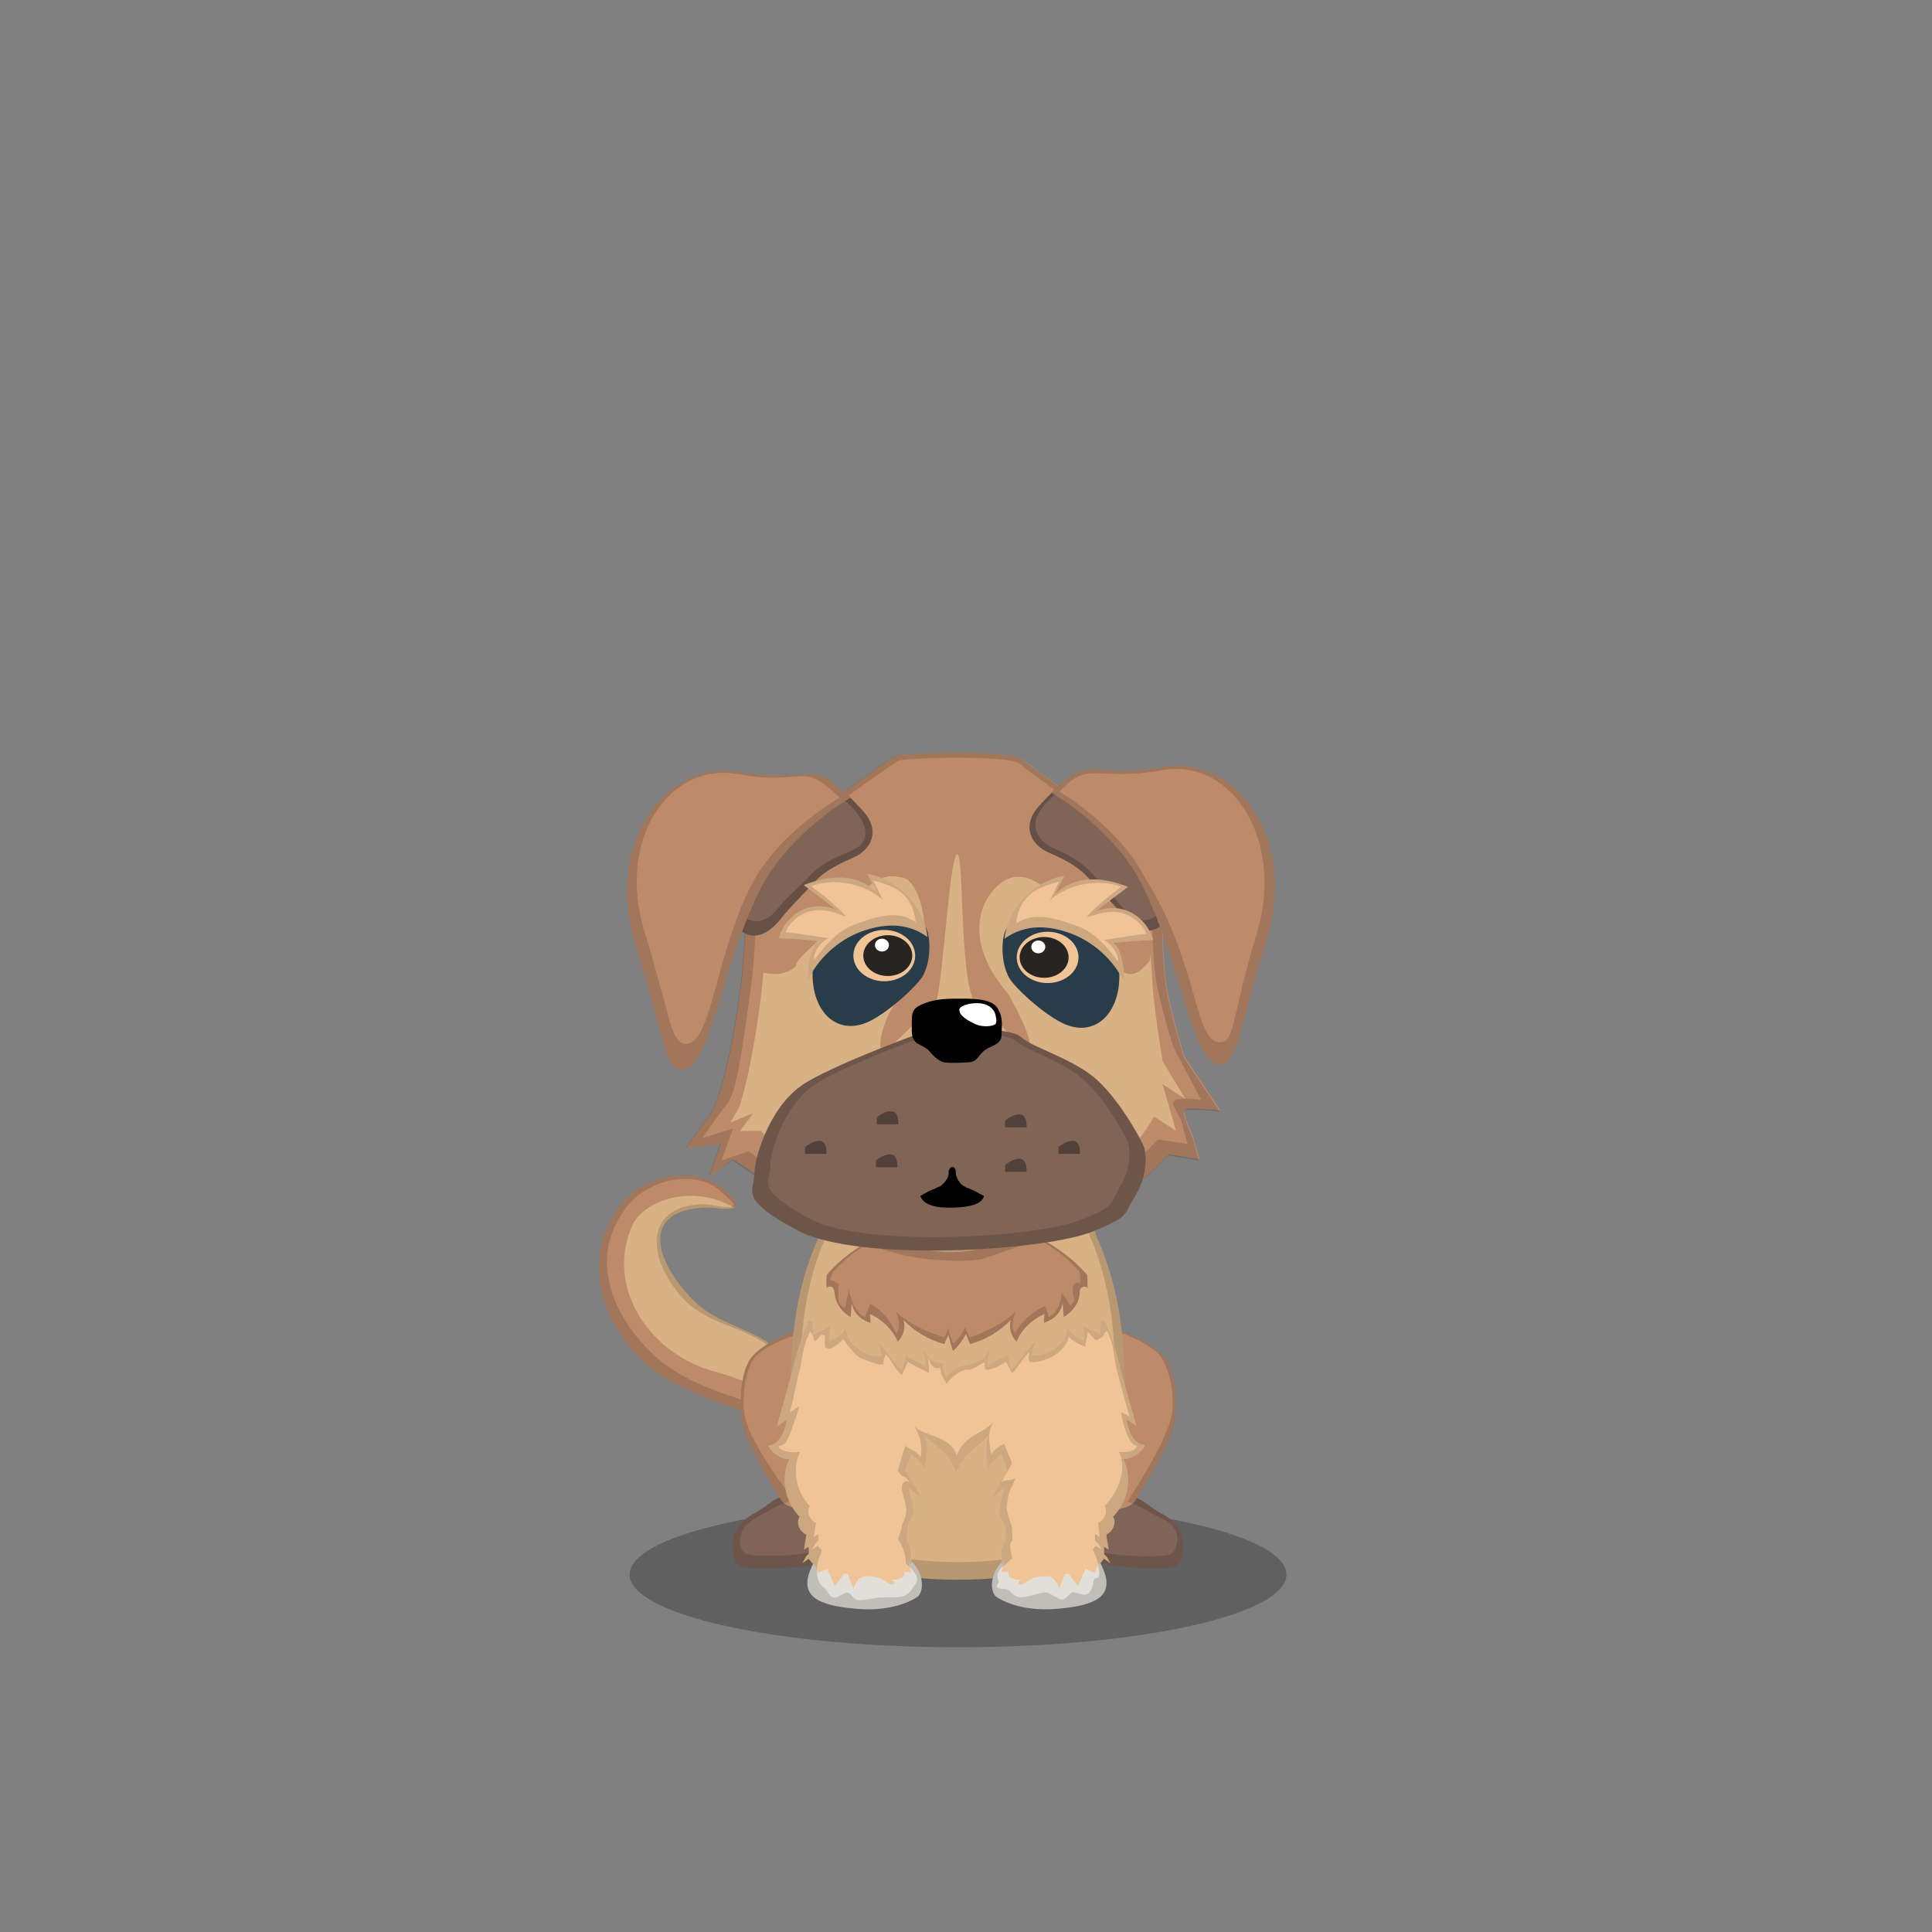 ﻿<?xml version="1.0" encoding="utf-8"?><!DOCTYPE svg PUBLIC "-//W3C//DTD SVG 1.1//EN" "http://www.w3.org/Graphics/SVG/1.1/DTD/svg11.dtd"><svg x="0" y="0" width="340px" height="340px" viewBox="0, 0, 340, 340" preserveAspectRatio="xMidYMid" font-size="0" id="a" enable-background="new 0 0 340 340" xmlns="http://www.w3.org/2000/svg" xmlns:xlink="http://www.w3.org/1999/xlink" xmlns:xml="http://www.w3.org/XML/1998/namespace" version="1.1"><rect x="0" y="0" width="340" height="340" fill="#808080" stroke="none"/><g id="b" fill="#000"><g id="c"><g transform="translate(0, 0) translate(0, 224)" id="d"><ellipse cx="168.6" cy="53.1" rx="57.8" ry="12.8" fill-opacity="0.25" id="e" /></g><g id="f"><g transform="translate(105.4, 112.5) translate(17, 115.5) scale(-1, 1) translate(-17, -115.5) translate(0, 94)" id="g"><g id="h"><path d="M8.1 41.9 C14.8 39.7 18.9 36.9 23.6 32.1 C31.3 24.3 34 16.7 29.9 8.8 C27.6 4.4 19.9 1.9 13.5 3.1 C10.7 3.6 9.6 5.5 10 5.9 C10.7 6.6 13.9 5.9 15.5 6 C26.6 6.6 24.3 15.2 17.6 22.1 C12.7 27.2 5.8 27.2 1.9 31.9 C-1.8 36.4 1.5 44.1 8.1 41.9 z" id="i" fill="#D8B285" /><path d="M13.5 34.9 C24.5 32.1 33 20.6 28.2 9.3 C26.4 5 18 1.6 10.2 6 L10.1 6 C9.5 5.6 9.8 4.8 12 2.8 C16.8 -1.4 25.8 0.3 29.5 4.7 C36.8 13.3 34.6 24.6 26.9 32.4 C22.2 37.2 14.7 39.8 8 42 C5.7 42.8 3.8 42.3 2.4 41.2 C2.2 38.4 10.9 35.6 13.5 34.9 z" id="j" fill="#BD8B6A" /><path d="M2.4 41 C0 38.9 -0.5 34.8 1.9 31.9 C5.8 27.2 12.7 27.2 17.6 22.1 C24.3 15.2 26.6 6.6 15.5 6 C14 5.9 11 6.5 10.1 6 L10.1 6 C9.5 5.6 9.8 4.8 12 2.8 C16.8 -1.4 25.8 0.3 29.5 4.7 C36.8 13.3 34.6 24.6 26.9 32.4 C22.2 37.2 14.7 39.8 8 42 C5.7 42.8 3.8 42.3 2.4 41.2 C2.4 41.1 2.4 41.1 2.4 41 z M3.1 31.5 C0.9 34.3 0.9 37.1 3.1 39.1 C3.1 39.1 3.1 39.2 3.1 39.2 C4.5 40.3 6.3 40.8 8.4 40 C14.8 37.9 20.8 35.7 25.2 31.1 C32.6 23.7 35.6 13.6 28.7 5.4 C25.1 1.2 17.2 -0.9 12.6 3.1 C10.6 5 9.9 5.4 10.5 5.8 C11.3 6.3 14.6 5.3 16 5.4 C26.6 6 25.3 15.7 18.9 22.3 C14.2 27.1 6.8 27.1 3.1 31.5 z" opacity="0.15" id="k" /></g></g><g transform="translate(131.133, 272.8) scale(0.878) translate(-129, -272.8) translate(106.9, 104.9) translate(19, 122)" id="l"><path d="M10.2 35.9 C7.6 30.9 3.1 24.7 2.4 19.1 C2 15.7 2.2 11.1 3.8 8.1 C5.7 4.4 16.5 -0.9 23.4 1.2 C30.3 3.2 32.3 18.7 26 30.3 C23 35.9 24.7 39.9 24.7 43 C24.7 45.8 22.5 47.5 20.2 48.1 C15.2 49.3 8.9 49.1 6.6 48.4 C6.3 48.3 6 48.2 5.7 48.1 C2.5 46.6 9.8 35.9 10.2 35.9 z" id="m" fill="#BD8B6A" /><path d="M5.5 38.2 C7.8 36.8 9.4 35.3 10.1 35.4 C10.9 38.5 20.1 38.3 24.3 37 C24.3 39.4 25 40.1 25 41.8 C25 44.6 26.3 44.9 23.2 46.9 C20.3 48.8 10.5 49.6 7.9 49.5 C5.3 49.4 1.9 49.9 1.1 48.1 C0.5 46.7 0.3 44.2 0.9 42.8 C1.8 40.5 3.1 39.5 5.5 38.2 z" id="n" fill="#806458" /><path d="M9.9 35.4 C7.3 30.5 3 24.5 2.4 19.1 C2 15.7 2.2 11.1 3.8 8.1 C5.7 4.4 16.5 -0.9 23.4 1.2 C30.3 3.2 32.3 18.7 26 30.3 C24.6 32.9 24.2 35.1 24.2 37 C24.2 37 24.3 37 24.3 37 C24.3 39.4 25 40.1 25 41.8 C25 44.6 26.3 44.9 23.2 46.9 C22.7 47.2 22 47.5 21.1 47.8 C20.8 47.9 20.5 48 20.2 48.1 C19.6 48.2 19 48.4 18.4 48.5 C14.5 49.3 9.6 49.6 7.9 49.5 C5.3 49.4 1.9 49.9 1.1 48.1 C0.5 46.7 0.3 44.2 0.9 42.8 C1.8 40.5 3.1 39.5 5.5 38.2 C7.6 36.9 9.2 35.5 9.9 35.4 z M2.9 18.4 C3.3 21.7 6.6 27.6 12.8 35.9 C12.1 36 9.6 36.9 7.7 38.1 C5.5 39.3 3.2 40.3 2.4 42.4 C1.9 43.7 1.9 44.4 2.4 45.7 C3.1 47.4 6.2 46.9 8.6 47 C10.2 47.1 14.6 46.8 18.2 46 C18.8 45.9 19.3 45.8 19.8 45.7 C20.1 45.6 20.4 45.5 20.6 45.4 C21.4 45.2 22 44.9 22.5 44.6 C25.3 42.7 22.7 38.1 22.7 35.9 C22.7 35.9 23.8 31.6 25.1 29.2 C30.8 18.5 29 4.2 22.7 2.3 C16.4 0.4 6.2 4.8 4.4 8.2 C3 11 2.5 15.2 2.9 18.4 z" opacity="0.15" id="o" /></g><g transform="translate(205.767, 272.9) scale(0.878) translate(-207.9, -272.9) translate(108.4, 105) translate(88, 147) scale(-1, 1) translate(-88, -147) translate(73, 122)" id="p"><path d="M10.2 35.9 C7.6 30.9 3.1 24.7 2.4 19.1 C2 15.7 2.2 11.1 3.8 8.1 C5.7 4.4 16.5 -0.9 23.4 1.2 C30.3 3.2 32.3 18.7 26 30.3 C23 35.9 24.7 39.9 24.7 43 C24.7 45.8 22.2 47 19.9 47.6 C14.9 48.8 8.9 49.1 6.6 48.4 C6.3 48.3 6 48.2 5.7 48.1 C2.5 46.6 9.8 35.9 10.2 35.9 z" id="q" fill="#BD8B6A" /><path d="M5.5 38.2 C7.8 36.8 9.4 35.3 10.1 35.4 C10.9 38.5 20.1 38.3 24.3 37 C24.3 39.4 24.8 39.6 24.8 41.3 C24.8 44.1 26.3 44.7 23.3 46.6 C20.4 48.5 10.5 49.5 8 49.4 C5.5 49.3 2 49.8 1.2 48 C0.6 46.6 0.4 44.1 1 42.7 C1.8 40.5 3.1 39.5 5.5 38.2 z" id="r" fill="#806458" /><path d="M9.9 35.4 C7.3 30.5 3 24.5 2.4 19.1 C2 15.7 2.2 11.1 3.8 8.1 C5.7 4.4 16.5 -0.9 23.4 1.2 C30.3 3.2 32.3 18.7 26 30.3 C24.6 32.9 24.2 35.1 24.2 37 C24.2 37 24.3 37 24.3 37 C24.3 39.4 24.8 39.6 24.8 41.3 C24.8 44.1 26.3 44.7 23.3 46.6 C20.4 48.5 10.5 49.5 8 49.4 C5.5 49.3 2 49.8 1.2 48 C0.6 46.6 0.4 44.1 1 42.7 C1.8 40.5 3.1 39.5 5.5 38.2 C7.6 36.9 9.2 35.5 9.9 35.4 z M2.9 18 C3.3 21.4 6.3 27.4 11.9 36.1 C11.2 36.2 8.8 37.3 6.9 38.5 C4.7 39.7 2.9 40 2.2 42.1 C1.6 43.4 1.9 44.4 2.4 45.7 C3.1 47.4 6.4 46.9 8.6 47 C10.9 47.1 19.2 46.5 21.8 44.7 C23.4 43.7 22.6 39.9 22.9 36 C23.1 33.1 24.5 30 25.1 29 C30.9 18.1 29.1 3.6 22.7 1.7 C16.4 -0.3 6.4 4.3 4.7 7.8 C3.2 10.7 2.5 14.8 2.9 18 z" opacity="0.15" id="s" /></g><g transform="translate(102.1, 99) translate(27, 90)" id="t"><path d="M64.2 29.4 C59.3 18.2 71.8 0.9 40.2 0.9 C9.5 0.9 19.6 18.2 14.7 29.4 C10.1 39.8 9.6 51.5 10.3 63 C11.3 79.5 15.6 89 39.4 89 C63.2 89 67.5 79.6 68.5 63 C69.3 51.5 68.8 39.9 64.2 29.4 z" id="u" fill="#D8B285" /><path d="M64.2 29.4 C68.8 39.9 69.3 51.5 68.5 63 C67.5 79.6 63.2 89 39.4 89 C15.6 89 11.3 79.5 10.3 63 C9.6 51.5 10.1 39.8 14.7 29.4 C19.6 18.2 9.5 0.9 40.2 0.9 C71.8 0.9 59.3 18.2 64.2 29.4 z M62.8 28.8 C58.1 18 69.9 1.5 40.2 1.5 C11.3 1.5 20.8 18.1 16.2 28.8 C11.8 38.7 11.3 50 12 61 C12.9 76.8 17 85.9 39.4 85.9 C61.8 85.9 65.9 76.9 66.8 61 C67.6 50 67.1 38.8 62.8 28.8 z" opacity="0.15" id="v" /></g><g transform="translate(135.2, 214.45) scale(1, 0.853) translate(-135.2, -198.5) translate(108.9, 115.2) translate(59.5, 123.5) scale(-1, 1) translate(-59.5, -123.5) translate(26, 83)" id="w"><path d="M59.8 75 C59.6 72.5 57.7 69.2 56.7 67.2 L42 70.6 C39.4 72.9 39.2 76.8 40.3 78.2 C40.9 78.8 44.7 81.5 51.2 80.8 C58.5 80.1 60 77.9 59.8 75 z" id="x" fill="#E2DFD9" /><path d="M7.2 75 C7.4 72.5 9.3 69.2 10.3 67.2 L25 70.6 C27.6 72.9 27.8 76.8 26.7 78.2 C26.1 78.8 22.3 81.5 15.8 80.8 C8.5 80.1 7 77.9 7.2 75 z" id="y" fill="#E2DFD9" /><path d="M10.6 11.9 C13.2 8.3 20.8 0.3 33.5 0.3 C46.2 0.3 53.8 8.3 56.4 11.9 C56.5 12.9 56.5 13.8 56.4 14.8 C56.4 14.3 55.7 14.2 55.4 14.5 C55.1 14.8 55.1 15.3 55 15.8 C54.9 17.7 53.8 19.6 52.2 20.6 C52.1 19.6 52.1 18.7 52 17.7 C51.8 19.6 50.4 21.3 48.7 21.8 C48.7 21.2 48.8 20.6 48.8 20 C46.5 21.2 44.8 23.3 43.9 25.7 C42.9 24.5 42.5 22.7 42.9 21.2 C41.1 23.5 38.5 25.3 35.7 26.2 C35.5 25.6 35.3 25 35 24.3 C34.8 25.4 34.5 26.5 34.2 27.6 C33.2 26.6 32.5 25.4 31.9 24.1 C31.7 24.8 31.4 25.5 31.2 26.2 C28.4 25.3 25.9 23.5 24 21.2 C24.4 22.7 24 24.5 23 25.7 C22.2 23.3 20.4 21.2 18.1 20 C18.1 20.6 18.2 21.2 18.2 21.8 C16.4 21.2 15.1 19.5 14.9 17.7 C14.8 18.7 14.8 19.6 14.7 20.6 C13.1 19.5 12 17.7 11.9 15.8 C11.9 15.3 11.9 14.8 11.5 14.5 C11.2 14.2 10.4 14.3 10.5 14.8 C10.5 13.8 10.5 12.8 10.6 11.9 z" id="z" fill="#BD8B6A" /><path d="M0.4 47 C1.7 47 3.2 45.4 3.6 41.9 C3.6 41.8 3.6 41.7 3.7 41.7 C3.1 42.2 2.5 42.6 1.9 43.1 C2.8 39.4 3.7 35.6 4.6 31.9 C5.2 28.5 6.1 25 7.5 21.4 C7.6 21.2 7.9 21.2 8.2 21.6 C8.2 22.4 8.3 23.2 8.3 24.2 C9.3 23.3 10.3 23.4 11.2 22.5 C11.2 23.5 11.1 24.5 11.1 25.5 C12.3 25 13.3 24.2 13.9 23.1 C14 23.1 14 23.1 14.1 23.1 C14.3 26.2 17.3 28.8 20.4 28.6 C20.2 27.3 19.8 26.1 19.7 25.7 C21.2 27.3 22.5 29.9 23.9 31.5 C24.3 30.6 24.3 29.3 24.7 28.4 C25.3 29.2 27.4 29.8 28 30.7 C28.3 30.3 27.7 28 27.9 27.5 C28.2 28.2 28.5 28.8 29 29.3 C29.4 29.7 30 29.9 30.5 30 C31.7 30.8 32 30.2 33.5 31.2 C34.1 31.6 35.3 32.3 35.3 33.1 C35.8 32.3 36 31.2 35.9 30.1 C36.7 30.1 37.5 30 38.1 29.4 C38.6 28.9 38.9 28.3 39.2 27.6 C39.4 28.1 38.8 30.3 39.1 30.8 C39.7 30 41.8 29.4 42.4 28.5 C42.8 29.4 42.8 30.7 43.2 31.6 C44.7 30 46 27.5 47.4 25.8 C47.2 26.2 46.9 27.4 46.7 28.7 C49.8 28.9 52.8 26.3 53 23.2 C53.1 23.2 53.1 23.2 53.2 23.2 C53.8 24.3 54.8 25.1 56 25.6 C56 24.6 55.9 23.6 55.9 22.6 C56.9 23.5 57.9 23.4 58.8 24.3 C58.8 23.3 58.9 22.5 58.9 21.7 C59 21.3 59.3 21.2 59.6 21.5 C61 25.1 61.9 28.6 62.5 32 C63.4 35.7 64.3 39.5 65.2 43.2 C64.6 42.7 64 42.3 63.4 41.8 C63.4 41.9 63.5 41.9 63.5 42 C64 45.5 65.4 47.1 66.7 47.1 C66.5 48.3 64.3 50.2 63 49.9 C64.6 53.8 63.8 58.6 61.2 61.8 C61.8 63.1 61.3 64.8 60 65.5 C60.1 66.5 60.3 67.6 60.4 68.6 C60.1 68.4 59.9 68.2 59.6 68 C59.6 68.5 59.5 69.1 59.6 69.5 C59.8 69.7 60 69.9 60.1 70.1 C60.3 70.5 60.5 71 60.7 71.4 C60.3 71.1 60 70.8 59.6 70.5 L59.5 70.6 C59.3 70.9 59.1 71.2 58.9 71.5 C58.9 71.4 58.8 71.4 58.8 71.3 C58.4 71.9 58.1 72.6 58 73.4 C57.4 73.1 56.9 72.9 56.3 72.6 C55.9 73.8 55.4 74.9 55 76.1 C54.4 75.2 53.9 74.4 53.3 73.5 C53.1 73.6 52.9 73.6 52.7 73.7 C52.4 74.7 52 75.7 51.7 76.7 C51.4 75.7 51.1 74.6 50.1 74.2 C50 74.2 50 74.2 49.9 74.1 C49.5 74.1 49.1 74.1 48.7 74.1 C48.5 74.1 48.3 74.2 48.1 74.2 C47.8 74.3 47.5 74.3 47.2 74.4 C46.6 74.8 46 75.2 45.4 75.6 C45.2 75.7 45 75.8 44.8 75.8 C44.6 75.7 44.5 75.4 44.6 75.2 C44.7 75 44.8 74.9 45 74.8 C44.9 74.8 44.8 74.8 44.8 74.8 C44.2 74.8 43.6 74.7 43.2 74.4 C42.8 74.1 42.6 73.5 42.8 73.1 C42.7 73.1 41.6 73.4 41.5 73.3 C41.6 73.1 41.9 72 42.1 70.8 C41.9 71.1 41.8 71.4 41.6 71.7 C41.5 70 41.2 68.3 42 67.3 C42.2 67 42.3 66.8 42.4 66.5 C42.3 65.5 42.2 64.5 42.2 63.7 C41.7 62.5 41.1 61.3 41.2 60.3 C41.3 58.8 41.7 57.3 42.1 55.8 C41.3 56.5 40.5 57.2 39.8 57.9 C40.7 56 41.6 54.1 42.6 52.2 C42.3 51.1 41.9 50.1 41.6 49 C40.6 49.7 39.7 50.6 39.2 51.7 C38.8 49.4 38.3 46.5 39.5 44.6 C37.8 47 35.1 48 33.6 52.6 C32.1 48.1 29.4 47 27.7 44.6 C28.9 46.5 28.5 49.4 28 51.7 C27.5 50.6 26.6 49.7 25.6 49 C25.3 50.1 24.9 51.1 24.6 52.2 C25.5 54.1 26.4 56 27.4 57.9 C26.6 57.2 25.8 56.5 25.1 55.8 C25.5 57.3 25.8 58.8 26 60.3 C26.1 61.4 25.5 62.6 25 63.7 C25 64.5 24.9 65.5 24.8 66.5 C24.9 66.8 25 67.1 25.2 67.3 C26 68.4 25.7 70 25.6 71.7 C25.4 71.4 25.3 71.1 25.1 70.8 C25.4 72 25.6 73.1 25.7 73.3 C25.6 73.3 24.5 73.1 24.4 73.1 C24.6 73.5 24.4 74.1 24 74.4 C23.5 74.7 22.9 74.8 22.4 74.8 C22.3 74.8 22.2 74.8 22.2 74.8 C22.4 74.9 22.5 75 22.6 75.2 C22.7 75.4 22.7 75.8 22.4 75.8 C22.2 75.9 22 75.8 21.8 75.6 C21.2 75.2 20.6 74.8 20 74.4 C19.7 74.3 19.4 74.3 19.1 74.2 C18.9 74.2 18.7 74.1 18.5 74.1 C18.1 74.1 17.7 74.1 17.3 74.1 C17.2 74.1 17.2 74.1 17.1 74.2 C16.2 74.6 15.8 75.7 15.5 76.7 C15.2 75.7 14.8 74.7 14.5 73.7 C14.3 73.6 14.1 73.6 13.9 73.5 C13.3 74.4 12.8 75.2 12.2 76.1 C11.8 74.9 11.3 73.8 10.9 72.6 C10.3 72.9 9.8 73.1 9.2 73.4 C9.1 72.7 8.8 71.9 8.4 71.3 C8.4 71.4 8.3 71.4 8.3 71.5 C8.1 71.2 7.9 70.9 7.7 70.6 L7.6 70.5 C7.2 70.8 6.9 71.1 6.5 71.4 C6.7 71 6.9 70.5 7.1 70.1 C7.3 69.9 7.5 69.7 7.6 69.5 C7.6 69 7.6 68.5 7.6 68 C7.3 68.2 7.1 68.4 6.8 68.6 C6.9 67.6 7.1 66.5 7.2 65.5 C6 64.8 5.4 63.1 6 61.8 C3.3 58.5 2.6 53.8 4.2 49.9 C2.8 50.1 0.6 48.2 0.4 47 z" id="a1" fill="#F0C497" /><path d="M27.8 44.8 C27.8 44.8 27.8 44.8 27.8 44.8 C28.8 46.8 28.4 49.5 28 51.7 C27.5 50.6 26.6 49.7 25.6 49 C25.3 50.1 24.9 51.1 24.6 52.2 C25.5 54.1 26.4 56 27.4 57.9 C26.6 57.2 25.8 56.5 25.1 55.8 C25.5 57.3 25.8 58.8 26 60.3 C26.1 61.4 25.5 62.6 25 63.7 C25 64.5 24.9 65.5 24.8 66.5 C24.9 66.8 25 67.1 25.2 67.3 C25.9 68.3 25.7 69.7 25.6 71.2 C27.6 73.5 27.7 76.9 26.7 78.2 C26.1 78.8 22.3 81.5 15.8 80.8 C8.5 80.1 7 77.9 7.2 75 C7.3 73.9 7.7 72.6 8.2 71.4 L7.7 70.6 C7.2 70.8 6.9 71.1 6.5 71.4 C6.7 71 6.9 70.5 7.1 70.1 C7.3 69.9 7.5 69.7 7.6 69.5 L7.6 68 C7.3 68.2 7.1 68.4 6.8 68.6 C6.9 67.6 7.1 66.5 7.2 65.5 C6 64.8 5.4 63.1 6 61.8 C3.3 58.5 2.6 53.8 4.2 49.9 C2.8 50.1 0.6 48.2 0.4 47 C1.7 47 3.2 45.4 3.6 41.9 C3.6 41.8 3.6 41.7 3.7 41.7 C3.1 42.2 2.5 42.6 1.9 43.1 C2.8 39.4 3.7 35.6 4.6 31.9 C5.2 28.5 6.1 25 7.5 21.4 C7.6 21.2 7.9 21.2 8.2 21.6 C8.2 22.4 8.3 23.2 8.3 24.2 C9.3 23.3 10.3 23.4 11.2 22.5 C11.2 23.5 11.1 24.5 11.1 25.5 C12.3 25 13.3 24.2 13.9 23.1 L14.1 23.1 C14.3 26.2 17.3 28.8 20.4 28.6 C20.2 27.3 19.8 26.1 19.7 25.7 C21.2 27.3 22.5 29.9 23.9 31.5 C24.3 30.6 24.3 29.3 24.7 28.4 C25.3 29.2 27.4 29.8 28 30.7 C28.3 30.3 27.7 28 27.9 27.5 C28.2 28.2 28.5 28.8 29 29.3 C29.4 29.7 30 29.9 30.5 30 C31.7 30.8 32 30.2 33.5 31.2 C34.1 31.6 35.3 32.3 35.3 33.1 C35.8 32.3 36 31.2 35.9 30.1 C36.7 30.1 37.5 30 38.1 29.4 C38.6 28.9 38.9 28.3 39.2 27.6 C39.4 28.1 38.8 30.3 39.1 30.8 C39.7 30 41.8 29.4 42.4 28.5 C42.8 29.4 42.8 30.7 43.2 31.6 C44.7 30 46 27.5 47.4 25.8 C47.2 26.2 46.9 27.4 46.7 28.7 C49.8 28.9 52.8 26.3 53 23.2 L53.2 23.2 C53.8 24.3 54.8 25.1 56 25.6 C56 24.6 55.9 23.6 55.9 22.6 C56.9 23.5 57.9 23.4 58.8 24.3 C58.8 23.3 58.9 22.5 58.9 21.7 C59 21.3 59.3 21.2 59.6 21.5 C61 25.1 61.9 28.6 62.5 32 C63.4 35.7 64.3 39.5 65.2 43.2 C64.6 42.7 64 42.3 63.4 41.8 C63.4 41.9 63.5 41.9 63.5 42 C64 45.5 65.4 47.1 66.7 47.1 C66.5 48.3 64.3 50.2 63 49.9 C64.6 53.8 63.8 58.6 61.2 61.8 C61.8 63.1 61.3 64.8 60 65.5 C60.1 66.5 60.3 67.6 60.4 68.6 C60.1 68.4 59.9 68.2 59.6 68 C59.6 68.5 59.5 69.1 59.6 69.5 C59.8 69.7 60 69.9 60.1 70.1 C60.3 70.5 60.5 71 60.7 71.4 C60.3 71.1 60 70.8 59.6 70.5 L58.9 71.5 C58.9 71.4 58.8 71.4 58.8 71.3 C59.3 72.6 59.7 73.9 59.8 75 C60 77.9 58.5 80.1 51.2 80.8 C44.7 81.5 40.9 78.8 40.3 78.2 C39.3 76.9 39.4 73.4 41.6 71 C41.5 69.5 41.4 68.1 42 67.3 C42.2 67 42.3 66.8 42.4 66.5 C42.3 65.5 42.2 64.5 42.2 63.7 C41.7 62.5 41.1 61.3 41.2 60.3 C41.3 58.8 41.7 57.3 42.1 55.8 C41.3 56.5 40.5 57.2 39.8 57.9 C40.7 56 41.6 54.1 42.6 52.2 C42.3 51.1 41.9 50.1 41.6 49 C40.6 49.7 39.7 50.6 39.2 51.7 C38.8 49.4 38.3 46.5 39.5 44.6 C37.8 47 35.1 48 33.6 52.6 C32.1 48.2 29.5 47.1 27.8 44.8 z M27.8 44.8 C27.7 43.9 27.5 43 27.1 42.3 C28.7 44.6 32.1 44.8 33.5 49.1 C34.9 44.8 39.5 45.3 41.1 43 C40 44.8 39.5 47.3 39.9 49.5 C40.4 48.5 41.7 47.9 42.6 47.2 C42.9 48.2 43.6 51.3 43.9 52.3 C43 54.1 42.7 53 41.8 54.8 C42.5 54.1 43.3 54.7 43.2 56.1 C43.1 57 42.1 60.2 42.5 61.3 C42.5 62.1 43.1 63 43.2 63.9 C43.1 64.2 44 66.4 43.8 66.7 C43.1 67.5 42.4 70 42.5 71.4 C40.5 73.6 40 74.7 41 76 C41.3 76.3 41.5 77.6 42.9 78.2 C43.9 78.6 45.7 78.3 47.4 78.5 C48.3 78.6 49.8 79.1 50.9 79 C51.9 78.9 52.1 77.2 53 77.5 C53.9 77.8 54.5 78.6 55.1 78.5 C56 78.4 56.4 76.8 56.9 76.4 C58.2 75.4 58.2 73.4 58.1 72 C58 71 57.6 69.8 57.2 68.5 C57.2 68.6 57.3 68.6 57.3 68.7 L58 67.8 C58.4 68.1 58.7 68.4 59 68.6 C58.8 68.2 58.6 67.8 58.4 67.4 C58.3 67.2 58.1 67 57.9 66.8 C57.8 66.4 57.9 65.9 57.9 65.4 C58.2 65.6 58.4 65.8 58.7 66 C58.6 65.1 58.4 64 58.3 63.1 C59.5 62.4 60 60.8 59.4 59.6 C61.8 56.6 62.6 52.1 61.1 48.4 C62.3 48.7 64.8 48.4 64.9 47.2 C64.2 47.2 63.6 46.9 62.9 44.8 C62.4 43.4 60.9 38.2 61.4 39.1 C62 39.6 62.3 39.8 62.9 40.3 C62.1 36.8 61.9 34.7 61.1 31.2 C60.5 28 60.7 27.1 59.4 23.7 C59.1 23.4 58.7 25.1 58.6 25.5 C58.6 26.3 57.1 23.4 57.1 24.4 C56.3 23.6 57.2 27.7 56.3 26.9 C56.3 27.8 54.1 26.2 53.5 25.1 C52.2 27.4 51.1 28.7 50.4 29.1 C48.7 29.9 47.5 30.5 46.4 30.4 C46.6 29.2 45.9 28.6 46.1 28.2 C44.8 29.8 44.6 31.1 43.2 32.6 C42.8 31.8 42.5 30.6 42.1 29.8 C41.5 30.6 39.1 31.5 38.5 32.2 C38.2 31.7 38.7 29.6 38.5 29.1 C38.2 29.8 38.2 30.3 37.7 30.8 C37.1 31.4 37.1 31.1 36.4 31.1 C36.5 32.1 35.7 33.8 35.2 34.5 C35.2 33.7 33.5 32.3 32.9 31.9 C31.5 31 31.6 31.9 30.5 31.1 C30 31 28.8 29.7 28.6 30.1 C28.4 29.8 28.9 31.4 28.3 31.5 C27.4 31.6 25.3 30.3 24.9 29.8 C24.5 30.6 24.2 31.4 23.8 32.2 C22.5 30.7 22.1 29.3 20.7 27.8 C20.8 28.2 21.1 29.6 20.6 29.9 C17.7 30.1 14.2 27.6 13.8 24.6 C13.2 25.6 12 26.3 10.9 26.7 C10.9 25.8 10.5 24.5 10.5 23.6 C9.7 24.5 10 24.5 9 25.4 C8.4 25 7.6 24.8 7.6 24 C7.3 23.6 7.1 23.4 7 23.6 C5.7 27 6 28.2 5.4 31.4 C4.6 34.9 4 37.7 3.1 41.2 C3.7 40.7 4.6 40.2 4.6 40.3 C4.2 43.6 3 47.2 1.8 47.2 C2 48.3 3.7 48.6 5 48.4 C3.5 52.1 5 56.5 7.5 59.6 C6.9 60.8 7.5 62.4 8.6 63.1 C8.6 64 8.5 65 8.4 66 C8.7 65.8 8.9 65.6 9.2 65.4 L9.2 66.8 C9 67 8.8 67.2 8.6 67.4 C8.4 67.8 8.2 68.2 8 68.6 C8.4 68.3 8.7 68 9.1 67.8 L9.6 68.6 C9.1 69.8 8.7 70.9 8.6 72 C8.5 72.8 8.2 74.5 9 74.5 C9.8 74.5 9.2 77.2 10.8 77.9 C11.2 78.1 12.7 77.3 13.2 77.4 C13.8 77.6 14.1 78.8 15 78.9 C15.5 79 17.4 77.3 17.9 77.4 C19.6 77.6 21.1 78.6 22.5 78.4 C23.9 78.2 24 76.7 25.2 76.7 C27.5 76.7 25.9 75.4 26.2 75.2 C26.8 72.7 25.7 72.6 23.8 70.4 C23.9 69 24.5 67.7 23.8 66.7 C23.6 66.5 23.9 64.4 23.8 64.1 C23.9 63.2 24.5 62 24.5 61.2 C25 60.2 24.6 58.7 24.5 57.7 C24.3 56.3 23.6 55.2 23.2 53.8 C23.9 54.5 24.9 54 25.7 54.7 C24.8 52.9 24.7 52.6 23.8 50.8 C24.1 49.8 24.9 47.7 25.2 46.7 C26.1 47.4 27 47.9 27.4 49 C27.7 47.8 27.9 46.2 27.8 44.8 C27.8 44.8 27.7 44.7 27.7 44.6 C27.7 44.7 27.8 44.7 27.8 44.8 z" opacity="0.15" id="b1" /><path d="M10.6 11.9 C13.2 8.3 20.8 0.3 33.5 0.3 C46.2 0.3 53.8 8.3 56.4 11.9 C56.5 12.9 56.5 13.8 56.4 14.8 C56.4 14.3 55.7 14.2 55.4 14.5 C55.1 14.8 55.1 15.3 55 15.8 C54.9 17.7 53.8 19.6 52.2 20.6 C52.1 19.6 52.1 18.7 52 17.7 C51.8 19.6 50.4 21.3 48.7 21.8 C48.7 21.2 48.8 20.6 48.8 20 C46.5 21.2 44.8 23.3 43.9 25.7 C42.9 24.5 42.5 22.7 42.9 21.2 C41.1 23.5 38.5 25.3 35.7 26.2 C35.5 25.6 35.3 25 35 24.3 C34.8 25.4 34.5 26.5 34.2 27.6 C33.2 26.6 32.5 25.4 31.9 24.1 C31.7 24.8 31.4 25.5 31.2 26.2 C28.4 25.3 25.9 23.5 24 21.2 C24.4 22.7 24 24.5 23 25.7 C22.2 23.3 20.4 21.2 18.1 20 C18.1 20.6 18.2 21.2 18.2 21.8 C16.4 21.2 15.1 19.5 14.9 17.7 C14.8 18.7 14.8 19.6 14.7 20.6 C13.1 19.5 12 17.7 11.9 15.8 C11.9 15.3 11.9 14.8 11.5 14.5 C11.2 14.2 10.4 14.3 10.5 14.8 C10.5 13.8 10.5 12.8 10.6 11.9 z M11.9 11.3 C11.8 12.1 11.8 13.1 11.8 14 C11.7 13.5 12.5 13.4 12.7 13.7 C13.1 14 13.1 14.5 13.1 14.9 C13.2 16.7 12.2 17.2 13.7 18.2 C13.8 17.3 14.9 16.3 15 15.4 C15.2 17.1 15.7 20 17.4 20.6 C17.4 20 17.9 18.8 17.9 18.3 C20.1 19.4 22.4 21.7 23.2 24 C24.1 22.9 23.6 20.9 23.2 19.5 C25 21.7 28.7 23.9 31.3 24.8 C31.5 24.1 31.8 23.5 32 22.8 C32.6 24 33.2 25.2 34.2 26.1 C34.5 25.1 34.8 24 35 23 C35.3 23.7 35.5 24.2 35.7 24.8 C38.3 24 42.5 21.7 44.2 19.5 C43.8 20.9 43.3 22.8 44.2 24 C45 21.7 46.6 19.1 48.8 17.9 C48.8 18.5 49.6 20.1 49.6 20.6 C51.2 20.1 52.3 16.7 52.5 14.9 C52.6 15.8 53.1 17.8 53.2 18.8 C54.7 17.9 54.3 16.7 54.4 14.9 C54.5 14.4 54.1 14 54.4 13.7 C54.7 13.4 55.8 12.7 55.8 13.2 C55.9 12.3 55.4 12.2 55.3 11.3 C52.6 7.9 45.5 0.4 33.5 0.4 C21.5 0.4 14.4 7.9 11.9 11.3 z" opacity="0.15" id="c1" /></g></g><g transform="translate(168.2, 212.1) scale(0.877) translate(-168.2, -212.1)" id="d1"><g transform="translate(-287.5, 87.9) translate(18, 27)" id="e1"><g id="f1"><path d="M395.9 33 C395.5 43 395.1 49.9 394.5 53.9 C392.6 68.8 389.8 77.4 388.2 79.4 C386 82.2 384.5 84.4 383.6 85.8 L390.6 84.8 L388.2 91.5 L393 88 C405.9 96.6 414.5 102 419 104.2 C424.2 106.7 430 107.6 432.1 107.8 C436.9 108.3 440.6 108.3 443.1 107.8 C454.1 104.1 461.6 101.1 465.8 99 C470 96.8 474.9 92.8 480.4 87 L486.6 88 L485.3 83.4 C484 80.4 483.4 78.7 483.6 78.2 C483.7 77.7 486.1 77.7 490.8 78.2 L483.6 67.4 C481.3 59.8 480 54.4 479.7 51.2 C479.4 48 479.2 42.6 478.9 35 C478.1 31.4 476.5 29 474.3 27.9 C472 26.7 470.5 28.1 469.8 31.9 L474.3 80.3 L449.4 98.8 L431.4 98.8 C415.7 92.4 407.4 89.2 406.5 89.2 C405.6 89.2 403.5 85.1 400 76.9 L405 27.8 C402.5 26.5 400.8 26.2 399.7 26.8 C398.6 27.6 397.3 29.6 395.9 33 z" id="g1" fill="#BD8B6A" /><path d="M425.8 7.7 L398.5 28.5 C399.7 37.8 399.7 47 398.5 56.1 C397.3 65.3 395.9 72.4 394.3 77.4 L392.5 80.6 L397.1 78.7 L394.4 82.3 L398.6 82.3 C407.9 91.9 413.9 97.4 416.6 98.8 C420.6 100.9 425.4 104.7 431.2 106 C437 107.3 444.5 107.4 457.8 98.8 C466.7 93.1 473.3 86.6 477.5 79.4 L481.9 82.3 L479.2 72.9 L483.8 75.9 L479.2 68.3 C478 60.9 477.4 55.9 477.2 53.3 C476.6 42.9 476.2 38.6 476.2 36.4 C476.2 33.5 467.9 23.9 451.2 7.9 L425.8 7.9 L425.8 7.7 z" id="h1" fill="#D8B285" /><path d="M477 36.3 C477 30.4 478.2 31.3 473.5 26.1 C466.5 18.5 452.3 8.8 451.1 7.7 C449 5.8 427.2 6.4 425.6 7.1 C423.9 7.9 398.9 25.7 397.9 28.7 C396.9 31.7 399.5 43.2 398.9 50.5 C400.9 50.9 403 51.1 404.9 49.8 C406.8 48.5 409 44.9 411 45.8 C413.9 47.1 413.8 66.8 422.1 68.1 C425.2 68.6 432.7 56.3 437.5 56.2 C441 56 448.4 68.7 451 68 C461 65.2 465.3 45.6 468.4 48.3 C471.9 51.3 473.4 52 476.5 48.3 C477 47.8 477 42.1 477 36.3 z" id="i1" fill="#BD8B6A" /><path d="M405.7 49.1 C405.8 50.4 416.2 71.4 418.3 80.1 C420.4 88.8 420 101.4 436.2 100.8 C452.4 100.2 453 99.1 456.8 80.1 C460.6 61.1 468.6 50.2 468.5 48.7 C468.4 47.2 467 46.4 463.2 42.7 C459.5 39.1 456.4 31.4 450.2 31.3 C445.7 31 436.5 40.9 447.9 54.4 C448.6 55.1 454 65.1 452.2 65.9 C450.4 65.9 448.9 63.2 446.5 60.8 C445.3 59.6 442.6 58.1 441.6 56.7 C438.4 52.1 439.4 26.8 438 26.8 C436.5 26.7 435.1 52.6 433.7 56.7 C433 58.9 431.1 59.2 429.4 60.8 C426.8 63.2 424.2 66.2 423 65.9 C421.5 65.7 423.9 57.6 426.6 55.7 C434.5 48.9 431.5 31.4 426.6 31.4 C421 29.9 417.4 36.5 414.1 40.2 C410.7 43.9 405.5 47.8 405.7 49.1 z" id="j1" fill="#D8B285" /><path d="M397.6 29.4 C397.6 29.1 397.7 28.9 397.8 28.7 C398.8 25.7 423.8 7.9 425.5 7.1 C427.2 6.4 449 5.8 451 7.7 C452.2 8.8 466.4 18.5 473.4 26.1 C475.2 28.1 476.1 29.2 476.6 30.1 C477.6 31.4 478.3 33.1 478.8 35.2 C479.1 42.8 479.3 48.2 479.6 51.4 C479.9 54.6 481.2 60 483.5 67.6 L490.7 78.4 C486 77.9 483.6 77.9 483.5 78.4 C483.3 78.9 483.9 80.6 485.2 83.6 L486.5 88.2 L480.3 87.2 C474.8 93 469.9 97 465.7 99.2 C461.5 101.3 454 104.3 443 108 C440.5 108.5 436.8 108.5 432 108 C429.9 107.8 424.1 106.9 418.9 104.4 C414.3 102.2 405.7 96.8 392.9 88.2 L388.1 91.5 L390.5 84.8 L383.5 85.8 C384.4 84.4 385.9 82.2 388.1 79.4 C389.7 77.4 392.5 68.8 394.4 53.9 C395 49.9 395.4 43 395.8 33 C396.5 31.5 397.1 30.3 397.6 29.4 z M399.8 28.6 C399.7 28.8 399.7 29 399.7 29.3 C399.2 30.2 398.6 31.3 398 32.7 C397.6 42.2 397.2 48.7 396.7 52.5 C394.9 66.6 393.5 74.7 392 76.6 C389.9 79.3 387.7 82.4 386.9 83.7 L393 81.8 L390.7 88.2 L396.1 86.4 C408.3 94.6 415.7 98.4 420.1 100.4 C425 102.8 430.5 103.6 432.5 103.8 C437.1 104.3 440.6 104.3 442.9 103.8 C453.3 100.3 460.5 97.4 464.4 95.4 C468.4 93.3 473 89.5 478.3 84 L484.2 84.9 L483 80.5 C481.8 77.7 481.1 77 481.3 76.6 C481.4 76.1 482.5 75.5 486.9 76 L481.3 65.3 C479.1 58.1 477.9 53 477.6 49.9 C477.3 46.9 477.1 41.7 476.8 34.5 C476.4 32.5 475.6 30.9 474.7 29.7 C474.3 28.8 473.4 27.8 471.7 25.9 C465.1 18.9 451.6 9.7 450.5 8.6 C448.5 6.8 427.8 7.4 426.2 8 C424.6 8.8 400.8 25.7 399.8 28.6 z" opacity="0.15" id="k1" /></g></g><g transform="translate(101.9, 124.3)" id="l1"><g id="m1"><path d="M43.8 4.7 C43.8 4.7 46 6.8 47.8 8.8 C51.2 12.7 49.4 16.5 45.6 18.1 C43.1 19.2 40.1 20.6 38 22.9 C35.6 25.5 33 28 31.3 30.2 C29.5 32.5 27.2 34.1 25 33.6 C19.8 32.4 15.4 21.2 17.5 17.2 C20.9 10.8 43.8 4.7 43.8 4.7 z" id="n1" fill="#806458" /><path d="M18.4 16 C18.4 15.8 18.5 15.5 18.6 15.3 C21 10.9 32.4 7.6 38.3 6.3 C41.5 5.3 43.8 4.7 43.8 4.7 C43.8 4.7 46 6.8 47.8 8.8 C51.2 12.7 49.4 16.5 45.6 18.1 C43.1 19.2 40.1 20.6 38 22.9 C35.6 25.5 33 28 31.3 30.2 C29.5 32.5 27.2 34.1 25 33.6 C19.8 32.4 15.4 21.2 17.5 17.2 C17.7 16.8 18 16.4 18.4 16 z M18.4 16 C17.1 20.2 20.7 29.6 25.3 30.7 C27.4 31.2 29.2 30.1 30.9 27.9 C32.5 25.9 35.2 23.7 37.4 21.3 C39.4 19.1 43.2 17.6 45.5 16.6 C49 15.1 49 11.9 45.8 8.3 C44.1 6.4 42.9 5.7 41.8 5.7 C41.6 5.7 40.2 5.9 38.3 6.3 C32 8.4 21.9 12.1 18.4 16 z" opacity="0.2" id="o1" /><path d="M45.2 6 C36.5 -2.4 38.1 3.6 23.1 0.9 C8.1 -1.8 -4.2 15.2 2 35.3 C7.5 53.2 8 60.6 11.3 60.6 C17 60.6 19.2 40 27.1 24.3 C33 12.9 45.2 6 45.2 6 z" id="p1" fill="#BD8B6A" /><path d="M45.2 6 C45.2 6 33 12.9 27.1 24.3 C19.2 40 17 60.6 11.3 60.6 C8 60.6 7.5 53.2 2 35.3 C-4.2 15.2 8.1 -1.8 23.1 0.9 C38.1 3.6 36.5 -2.4 45.2 6 z M43 6 C35 -1.7 36.4 3.8 22.6 1.3 C8.7 -1.2 -1.9 14.5 3.9 33.1 C9 49.7 9.1 55.4 12.1 55.4 C17.4 55.4 17.9 38 25.3 23.5 C30.7 13 43 6 43 6 z" opacity="0.15" id="q1" /></g></g><g transform="translate(107.6, 123.3) translate(100, 30.5) scale(-1, 1) translate(-100, -30.5) translate(75, 0)" id="r1"><g id="s1"><path d="M43.8 4.7 C43.8 4.7 46 6.8 47.8 8.8 C51.2 12.7 49.4 16.5 45.6 18.1 C43.1 19.2 40.1 20.6 38 22.9 C35.6 25.5 33 28 31.3 30.2 C29.5 32.5 27.2 34.1 25 33.6 C19.8 32.4 18.1 20.4 20.4 16.7 C23.9 11.1 43.8 4.7 43.8 4.7 z" id="t1" fill="#806458" /><path d="M24.7 13 C30.9 8.8 43.1 4.9 43.1 4.9 C43.1 4.9 43.1 4.9 43.1 4.9 C43.6 4.8 43.8 4.7 43.8 4.7 C43.8 4.7 46 6.8 47.8 8.8 C51.2 12.7 49.4 16.5 45.6 18.1 C43.1 19.2 40.1 20.6 38 22.9 C35.6 25.5 33 28 31.3 30.2 C29.5 32.5 27.2 34.1 25 33.6 C19.8 32.4 18.1 20.4 20.4 16.7 C21.2 15.5 22.7 14.2 24.7 13 z M24.7 13 C23.2 14 22.1 14.9 21.5 15.9 C19.4 19.3 21 30.4 25.8 31.5 C27.8 31.9 29.9 30.4 31.6 28.3 C33.1 26.3 35.5 24 37.7 21.6 C39.7 19.5 42.4 18.2 44.7 17.2 C48.2 15.7 49.9 12.2 46.7 8.6 C45.3 7 43.5 5.3 43.1 4.9 C40.5 5.8 30.7 9.2 24.7 13 z" opacity="0.2" id="u1" /><path d="M45.2 6 C36.5 -2.4 38.1 3.6 23.1 0.9 C8.1 -1.8 -4.2 15.2 2 35.3 C7.5 53.2 8 60.6 11.3 60.6 C17 60.6 19.2 40 27.1 24.3 C33 12.9 45.2 6 45.2 6 z" id="v1" fill="#BD8B6A" /><path d="M45.2 6 C45.2 6 33 12.9 27.1 24.3 C19.2 40 17 60.6 11.3 60.6 C8 60.6 7.5 53.2 2 35.3 C-4.2 15.2 8.1 -1.8 23.1 0.9 C38.1 3.6 36.5 -2.4 45.2 6 z M43.6 5.8 C37.3 -0.8 36.7 4 22.9 1.5 C9 -1 -1.7 15.6 4 34.3 C9.1 50.9 8.3 56.1 11.4 56.1 C16.6 56.1 15.6 40.4 26.3 23.3 C31.7 12.7 43.6 5.8 43.6 5.8 z" opacity="0.15" id="w1" /></g></g><g transform="translate(168.2, 181) scale(0.9) translate(-168.2, -181)" id="x1"><g transform="translate(101.8, 112.1) translate(21, 46)" id="y1"><g transform="translate(0, 18)" id="z1"><path d="M10.2 45.1 C-3.3 37.9 0.5 36.4 0.5 32.5 C0.5 28.6 4.2 16.6 12.2 12 C20.1 7.3 38.5 0.7 39.6 0.3 C40.7 -0.1 57.5 -0.5 60 2 C62.6 4.4 71.8 6.8 77.1 11.7 C82.4 16.7 87 25.3 87.4 26.6 C87.8 27.9 88.3 32.6 85.5 37.2 C82.7 41.9 84.1 41.9 76.2 45.2 C66 49.6 23.7 52.3 10.2 45.1 z" id="a2" fill="#806456" /><path d="M10.2 45.1 C-3.3 37.9 0.5 36.4 0.5 32.5 C0.5 28.6 4.2 16.6 12.2 12 C20.1 7.3 38.5 0.7 39.6 0.3 C40.7 -0.1 57.5 -0.5 60 2 C62.6 4.4 71.8 6.8 77.1 11.7 C82.4 16.7 87 25.3 87.4 26.6 C87.8 27.9 88.3 32.6 85.5 37.2 C82.7 41.9 84.1 41.9 76.2 45.2 C66 49.6 23.7 52.3 10.2 45.1 z M12.9 42.5 C25.3 49.1 64.2 46.6 73.6 42.6 C80.9 39.6 79.6 39.6 82.1 35.2 C84.7 31 84.2 26.7 83.8 25.5 C83.4 24.3 79.2 16.4 74.3 11.8 C69.5 7.3 61.1 5 58.7 2.8 C56.4 0.5 41 0.9 39.9 1.3 C38.9 1.6 22 7.7 14.8 12 C7.4 16.3 4 27.3 4 30.9 C4 34.5 0.5 35.8 12.9 42.5 z" opacity="0.15" id="b2" /><path d="M31 18.5 C32.1 18.5 32.6 19.5 32.6 21.4 L27.8 21.4 L27.8 19.9 C28.9 18.9 30 18.5 31 18.5 z" id="c2" fill="#52403A" /><path d="M15 25.1 C16.1 25.1 16.6 26.1 16.6 28 L11.8 28 L11.8 26.5 C12.9 25.6 14 25.1 15 25.1 z" id="d2" fill="#52403A" /><path d="M30.8 28.1 C31.9 28.1 32.4 29.1 32.4 31 L27.6 31 L27.6 29.5 C28.7 28.6 29.8 28.1 30.8 28.1 z" id="e2" fill="#52403A" /><path d="M59.6 19.2 C60.7 19.2 61.2 20.2 61.2 22.1 L56.4 22.1 L56.4 20.6 C57.5 19.7 58.6 19.2 59.6 19.2 z" id="f2" fill="#52403A" /><path d="M59.6 29.1 C60.7 29.1 61.2 30.1 61.2 32 L56.4 32 L56.4 30.5 C57.5 29.6 58.6 29.1 59.6 29.1 z" id="g2" fill="#52403A" /><path d="M71.5 25.1 C72.6 25.1 73.1 26.1 73.1 28 L68.3 28 L68.3 26.5 C69.4 25.6 70.5 25.1 71.5 25.1 z" id="h2" fill="#52403A" /></g></g><g transform="translate(96.1, 102.5) translate(65, 102)" id="i2"><path d="M3.7 6.8 C3.2 7 2.7 7.2 2.1 7.5 C1.3 7.8 0.3 8.3 -0.8 9 C-0.2 10.8 2.2 11.7 6.4 11.6 C10.6 11.5 12.9 10.7 13.4 9 C11.9 8.2 10.8 7.6 10 7.3 C9.6 7.2 9.4 7.1 9.2 7 C9.6 7 9.7 7 9.5 7 C8.6 7 7.1 5.3 7.1 3.7 C7.1 2.1 5.6 2.2 5.5 3.7 C5.6 4.7 5 5.7 3.7 6.8 z" id="j2" /></g><g transform="translate(104.6, 93.5) translate(53, 75)" id="k2"><g id="l2"><path d="M0.8 8.1 C0.8 4.5 0.5 3.4 3 2.3 C5.5 1.2 7.8 1 10.7 1 C13.6 1 18.5 0.8 19.9 3.1 C21.3 5.4 20.8 7 20.8 9.2 C20.8 11.4 18 11.5 16.7 12.8 C15.3 14.2 15.2 15.1 13.4 15.2 C11.4 15.3 9.4 15.4 8.1 15.2 C7 15.1 5.5 13.7 4.8 12.8 C3.1 10.8 0.8 11.7 0.8 8.1 z" id="m2" /><path d="M15 6.7 C12 5.3 11.4 4.3 11.4 3.5 C11.4 2.7 13.2 2 15.4 2 C17.6 2 19 3.1 19.4 4.4 C19.5 4.8 19.9 6.3 19.4 6.7 C18.7 7.2 16.6 7.4 15 6.7 z" id="n2" fill="#FFF" /></g></g><g transform="translate(150.7, 159.9) scale(1.3) translate(-150.7, -159.9) translate(104.9, 124.5) translate(28, 21)" id="o2"><g id="p2"><path d="M6.7 17.4 C6.7 13.9 13.4 9.9 16.6 8.5 C19.8 7.1 25.4 8 26.2 9.7 C27 11.5 27 15.4 25.6 17.9 C24.6 19.6 20.1 23.8 16.6 25.6 C11 28.4 6.6 24.1 6.7 17.4 z" id="q2" fill="#293C49" /><ellipse cx="19" cy="14.4" rx="5.3" ry="4.4" id="r2" fill="#F0C497" /><ellipse cx="19.6" cy="14.4" rx="4.2" ry="3.5" id="s2" fill="#282421" /><path d="M7.8 11.9 C5.5 11.7 3.2 11.5 0.9 11.4 C1.5 9.3 3 7.5 4.9 6.6 C6.8 5.7 9.1 5.7 11 6.7 C9.1 5.2 7.2 3.8 5.2 2.3 C9.6 0.6 14.1 0.2 17.7 3.5 C16.9 1.9 16.9 1.9 16.1 0.4 C20 0.9 25.7 4.9 26.4 11.2 C22.8 8.6 18.8 8.9 15 10.3 C11.2 11.7 7.7 14.8 5.9 18.6 C5.7 17 6.3 12.6 7.8 11.9 z" id="t2" fill="#F0C497" /><path d="M7.8 11.9 C5.5 11.7 3.2 11.5 0.9 11.4 C1.5 9.3 3 7.5 4.9 6.6 C6.8 5.7 9.1 5.7 11 6.7 C9.1 5.2 7.2 3.8 5.2 2.3 C9.6 0.6 14.1 0.2 17.7 3.5 C16.9 1.9 16.9 1.9 16.1 0.4 C20 0.9 25.7 4.9 26.4 11.2 C22.8 8.6 18.8 8.9 15 10.3 C11.2 11.7 7.7 14.8 5.9 18.6 C5.7 17 6.3 12.6 7.8 11.9 z M9.4 11.4 C8.2 12 6.8 13.7 7 15.1 C8.9 12.7 10.8 10.2 14.1 9 C17.4 7.8 21.3 6.4 24.4 8.7 C23.8 3.3 20.2 2.4 17.1 1.5 C17.8 2.8 18 3.4 18.7 4.8 C15.6 2 10.3 1 6.5 2.5 C8.2 3.8 11.2 6.1 12.4 7.7 C10.4 7.1 10 6.6 7.6 6.6 C5.2 6.6 2.6 8.6 2.1 10.4 C4 10.5 7.5 11.2 9.4 11.4 z" opacity="0.15" id="u2" /><ellipse cx="18.6" cy="12.6" rx="1.2" ry="1.1" id="v2" fill="#FFF" /></g></g><g transform="translate(187.9, 160.3) scale(1.3) translate(-187.9, -160.3) translate(116.5, 124.9) translate(64, 21)" id="w2"><g id="x2"><path d="M20.3 17.4 C20.3 13.9 13.6 9.9 10.4 8.5 C7.2 7.1 1.6 8 0.8 9.7 C0 11.5 0 15.4 1.4 17.9 C2.4 19.6 6.9 23.8 10.4 25.6 C16 28.4 20.4 24.1 20.3 17.4 z" id="y2" fill="#293C49" /><ellipse cx="8" cy="14.4" rx="5.3" ry="4.4" id="z2" fill="#F0C497" /><ellipse cx="7.4" cy="14.4" rx="4.2" ry="3.5" id="a3" fill="#282421" /><path d="M19.2 11.9 C21.5 11.7 23.8 11.5 26.1 11.4 C25.5 9.3 24 7.5 22.1 6.6 C20.2 5.7 17.9 5.7 16 6.7 C17.9 5.2 19.8 3.8 21.8 2.3 C17.4 0.6 12.9 0.2 9.3 3.5 C10.1 1.9 10.1 1.9 10.9 0.4 C7 0.9 1.3 4.9 0.6 11.2 C4.2 8.6 8.2 8.9 12 10.3 C15.8 11.7 19.3 14.8 21.1 18.6 C21.3 17 20.7 12.6 19.2 11.9 z" id="b3" fill="#F0C497" /><path d="M19.2 11.9 C21.5 11.7 23.8 11.5 26.1 11.4 C25.5 9.3 24 7.5 22.1 6.6 C20.2 5.7 17.9 5.7 16 6.7 C17.9 5.2 19.8 3.8 21.8 2.3 C17.4 0.6 12.9 0.2 9.3 3.5 C10.1 1.9 10.1 1.9 10.9 0.4 C7 0.9 1.3 4.9 0.6 11.2 C4.2 8.6 8.2 8.9 12 10.3 C15.8 11.7 19.3 14.8 21.1 18.6 C21.3 17 20.7 12.6 19.2 11.9 z M17.6 11.4 C18.9 12 20.2 13.8 20.1 15.1 C18.2 12.7 16.3 10.2 13 9 C9.7 7.8 5.7 6.4 2.6 8.6 C3.2 3.2 6.8 2.3 10 1.4 C9.3 2.7 9.1 3.3 8.4 4.6 C11.5 1.8 16.8 0.8 20.6 2.3 C18.9 3.6 15.9 5.9 14.7 7.5 C16.6 7.1 17 6.6 19.4 6.6 C21.8 6.6 24.4 8.6 24.9 10.4 C23 10.5 19.5 11.2 17.6 11.4 z" opacity="0.15" id="c3" /><ellipse cx="6.4" cy="12.6" rx="1.2" ry="1.1" id="d3" fill="#FFF" /></g></g></g></g></g></g><defs><g transform="translate(17.095, 0.801) translate(-135.295, -293.601)" id="e3" fill="#000"><path d="M118.2 302.7 C118.4 307.4 132.5 311.2 149.8 311.2 C167.1 311.2 181.2 307.4 181.4 302.7 C181.4 307.5 181.4 310.1 181.4 310.5 C181.4 315.3 167.3 319.1 149.8 319.1 C132.3 319.1 118.2 315.2 118.2 310.5 L118.2 302.7 L118.2 302.7 z" fill-opacity="0.453" id="f3" fill="#593001" /><path d="M118.7 301.7 C118.9 306.4 133 310.2 150.3 310.2 C167.6 310.2 181.7 306.4 181.9 301.7 C181.9 306.5 181.9 309.1 181.9 309.5 C181.9 314.3 167.8 318.1 150.3 318.1 C132.8 318.1 118.7 314.2 118.7 309.5 L118.7 301.7 L118.7 301.7 z" id="g3" fill="#DA8113" /><linearGradient x1="46.054" y1="-118.693" x2="45.466" y2="-118.693" gradientUnits="userSpaceOnUse" gradientTransform="matrix(117.135, 0, 0, 28.463, -5208.417, 3687.795)" id="h3"><stop offset="0%" stop-color="#D9952A" stop-opacity="1" /><stop offset="6.439%" stop-color="#CA7519" stop-opacity="1" /><stop offset="30.54%" stop-color="#E3AD3A" stop-opacity="1" /><stop offset="51.05%" stop-color="#FFEC91" stop-opacity="1" /><stop offset="68.8%" stop-color="#E9BD44" stop-opacity="1" /><stop offset="86.24%" stop-color="#FFED6C" stop-opacity="1" /><stop offset="93.87%" stop-color="#F2D353" stop-opacity="1" /><stop offset="100%" stop-color="#F2B947" stop-opacity="1" /></linearGradient><path d="M118.2 301.6 C118.4 306.1 132.7 309.7 150.3 309.7 C167.9 309.7 182.2 306.1 182.4 301.6 C182.4 306.2 182.4 308.7 182.4 309 C182.4 313.5 168 317.2 150.3 317.2 C132.6 317.2 118.2 313.5 118.2 309 L118.2 301.6 L118.2 301.6 z" id="i3" style="fill:url(#h3)" /><linearGradient x1="45.491" y1="-117.955" x2="45.941" y2="-117.59" gradientUnits="userSpaceOnUse" gradientTransform="matrix(115.425, 0, 0, 29.925, -5125.077, 3826.124)" id="j3"><stop offset="0%" stop-color="#F4E072" stop-opacity="1" /><stop offset="100%" stop-color="#DB9427" stop-opacity="1" /></linearGradient><ellipse cx="150.3" cy="301.5" rx="31.6" ry="8.2" id="k3" style="fill:url(#j3)" /><linearGradient x1="45.466" y1="-126.007" x2="46.054" y2="-126.007" gradientUnits="userSpaceOnUse" gradientTransform="matrix(117.135, 0, 0, 18.622, -5208.417, 2651.479)" id="l3"><stop offset="0%" stop-color="#D9952A" stop-opacity="1" /><stop offset="6.439%" stop-color="#CA7519" stop-opacity="1" /><stop offset="30.54%" stop-color="#E3AD3A" stop-opacity="1" /><stop offset="51.05%" stop-color="#FFEC91" stop-opacity="1" /><stop offset="68.8%" stop-color="#E9BD44" stop-opacity="1" /><stop offset="86.24%" stop-color="#FFED6C" stop-opacity="1" /><stop offset="93.87%" stop-color="#F2D353" stop-opacity="1" /><stop offset="100%" stop-color="#F2B947" stop-opacity="1" /></linearGradient><path d="M119.2 299.9 C119 300.2 118.9 300.6 118.9 301 C118.9 305.5 132.9 309.2 150.3 309.2 C167.7 309.2 181.7 305.5 181.7 301 C181.7 300.6 181.6 300.3 181.4 299.9 C182 300.5 182.4 301.2 182.4 301.9 C182.4 306.4 168 310.1 150.3 310.1 C132.6 310.1 118.2 306.4 118.2 301.9 C118.2 301.3 118.6 300.6 119.2 299.9 z" id="m3" style="fill:url(#l3)" /><linearGradient x1="45.196" y1="-121.59" x2="45.375" y2="-120.676" gradientUnits="userSpaceOnUse" gradientTransform="matrix(101.745, 0, 0, 23.94, -4458.332, 3199.41)" id="n3"><stop offset="0%" stop-color="#F8DD61" stop-opacity="1" /><stop offset="100%" stop-color="#EAA330" stop-opacity="1" /></linearGradient><ellipse cx="150.3" cy="300.8" rx="27.8" ry="6.6" id="o3" style="fill:url(#n3)" /><linearGradient x1="45.569" y1="-134.267" x2="45.022" y2="-134.267" gradientUnits="userSpaceOnUse" gradientTransform="matrix(101.745, 0, 0, 13.252, -4458.332, 2077.223)" id="p3"><stop offset="0%" stop-color="#F4CA2F" stop-opacity="1" /><stop offset="51.38%" stop-color="#BF7737" stop-opacity="1" /><stop offset="100%" stop-color="#E4A929" stop-opacity="1" /></linearGradient><path d="M122.6 301.5 C122.5 301.3 122.4 301 122.4 300.8 C122.4 297.2 134.9 294.2 150.2 294.2 C165.5 294.2 178 297.1 178 300.8 C178 301 177.9 301.3 177.8 301.5 C176.3 298.2 164.5 295.6 150.1 295.6 C135.7 295.6 124.1 298.2 122.6 301.5 z" id="q3" style="fill:url(#p3)" /></g></defs><desc>FHAK4G279C2,MJ0pAimclN7rPAzazh2a7UPpPJWApVGZwh7PneBtlCSpFESQjl0VAcBWHKaP2zTDT5kiho8Ah2Qc71kyxTSN7Q+NC3SGjVvxs8b12UuxpX0dNAsuHBsdYu/jQ9Gm6wGe</desc></svg>